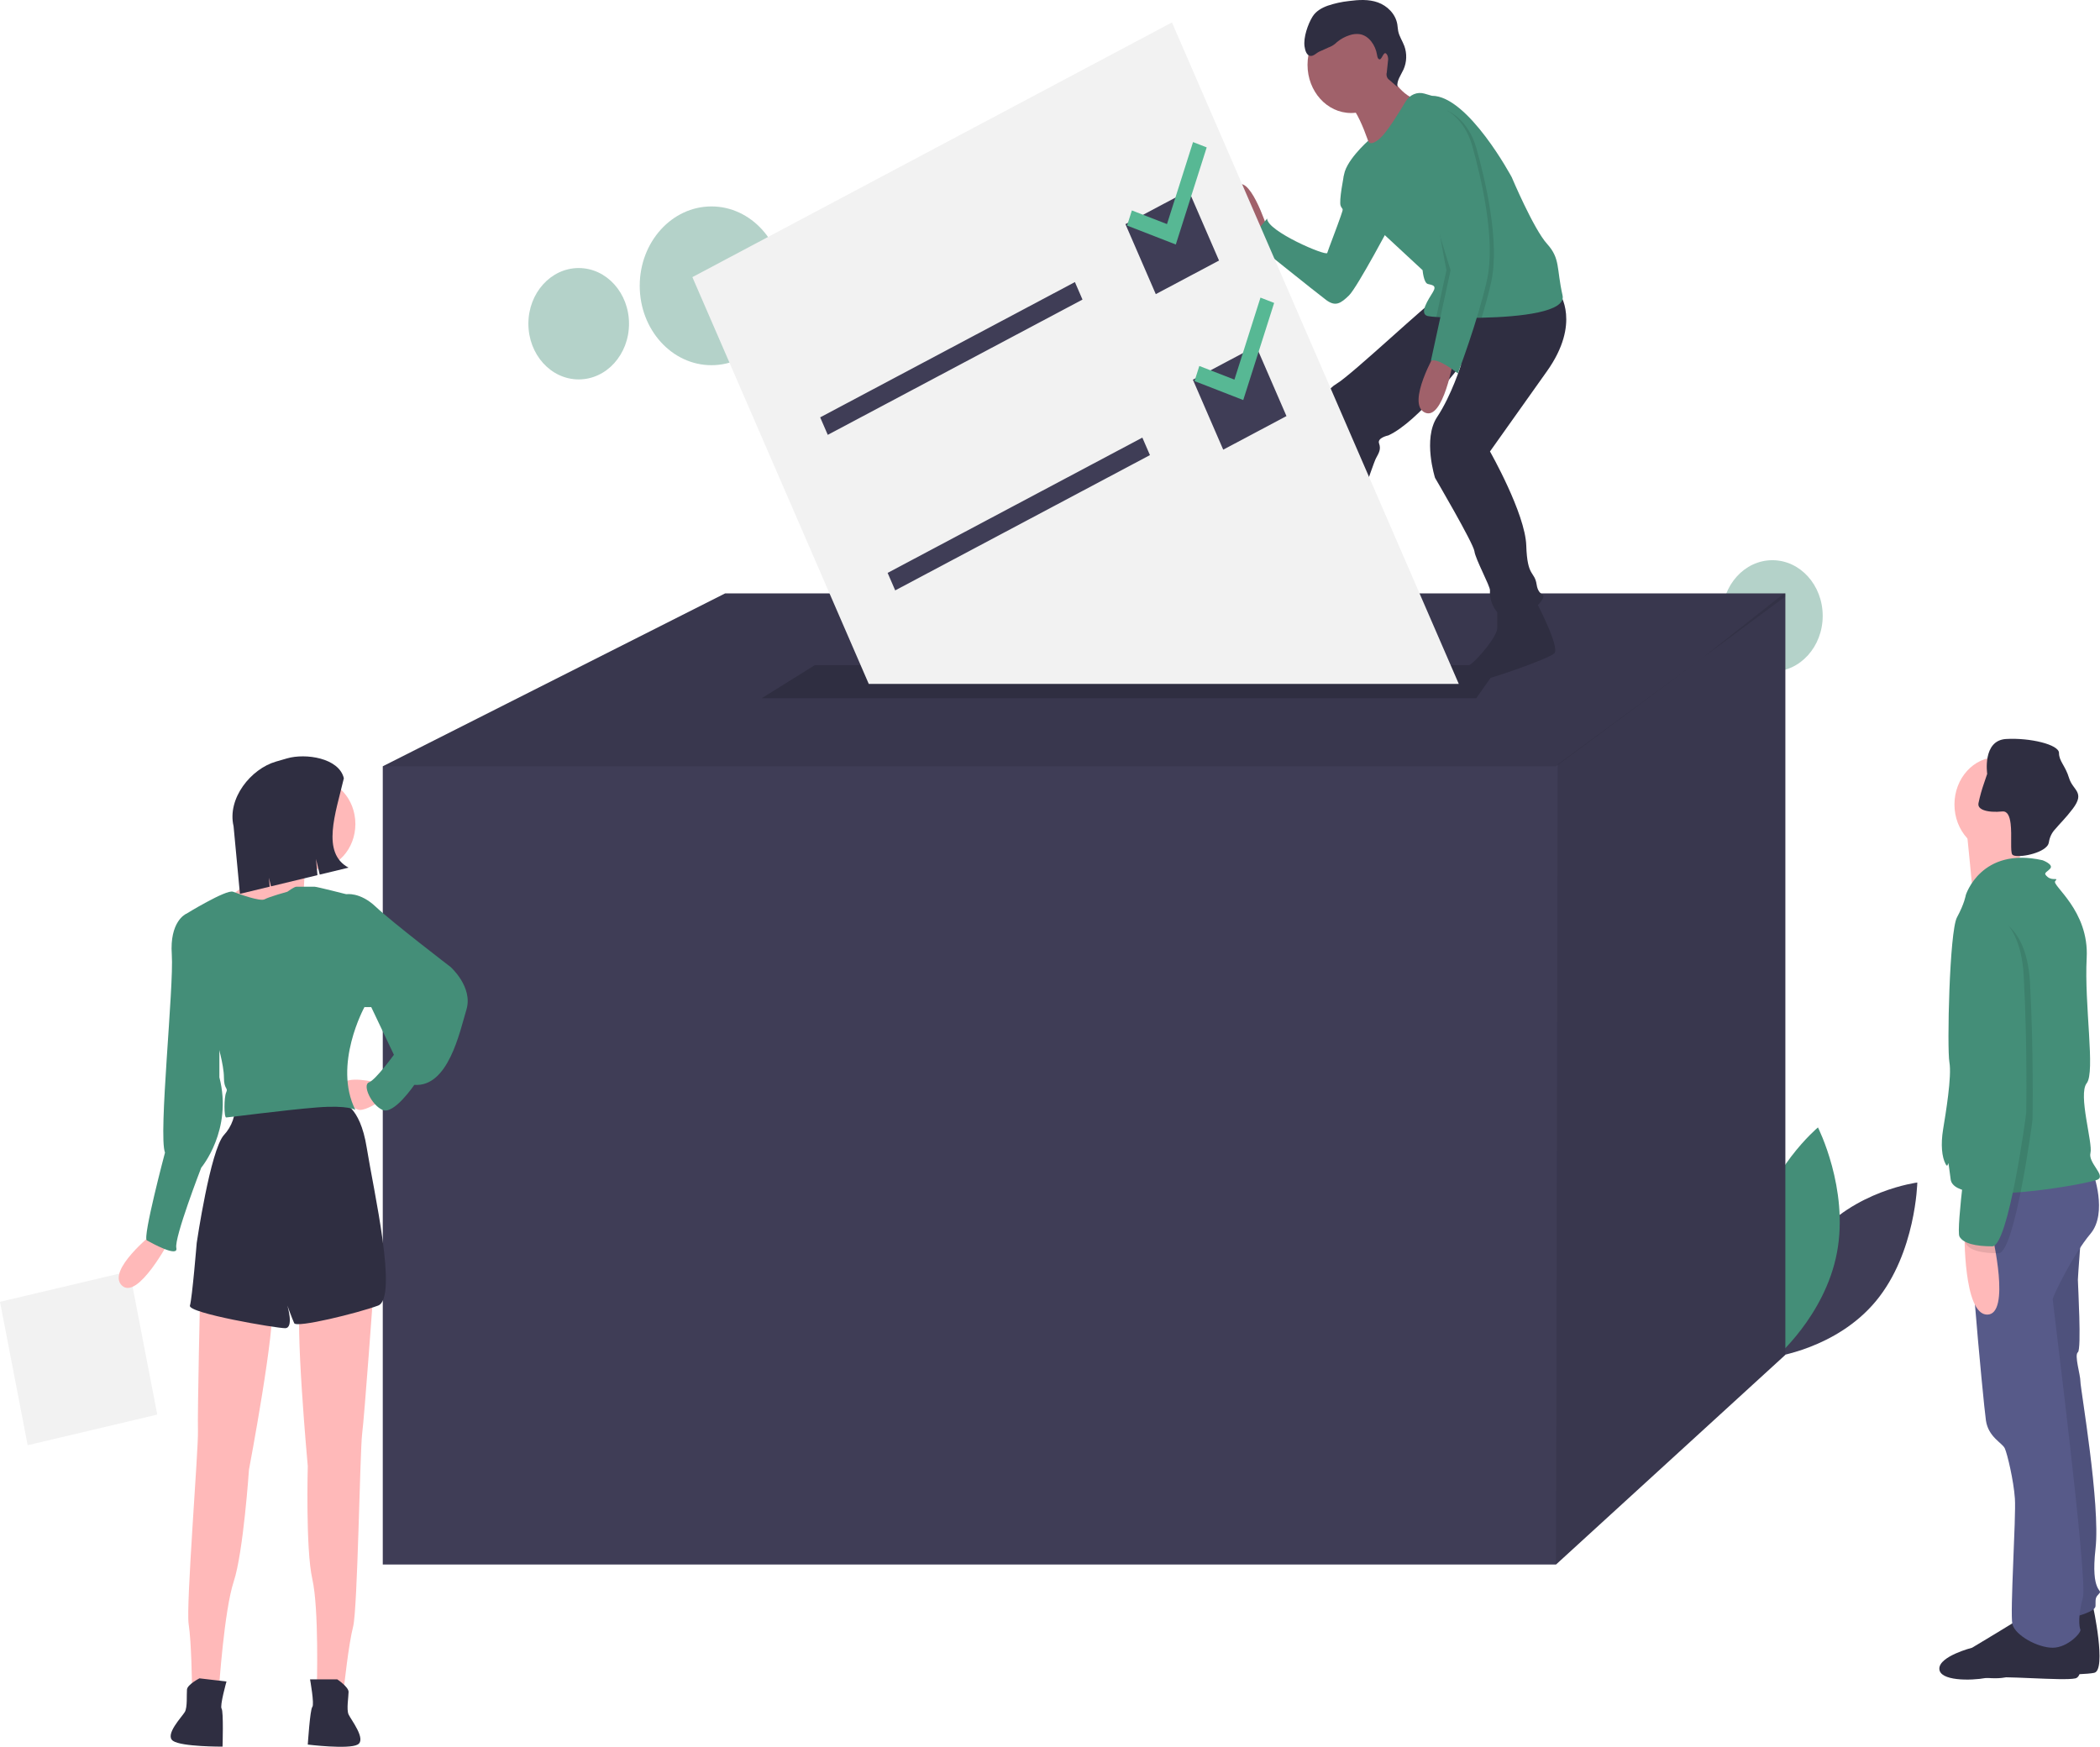 <svg width="583" height="485" viewBox="0 0 583 485" fill="none" xmlns="http://www.w3.org/2000/svg">
<g clip-path="url(#clip0_274_1445)">
<path opacity="0.4" d="M492.048 186.464C499.763 186.464 506.017 179.541 506.017 171.002C506.017 162.462 499.763 155.54 492.048 155.54C484.332 155.54 478.078 162.462 478.078 171.002C478.078 179.541 484.332 186.464 492.048 186.464Z" fill="#448E78"/>
<path opacity="0.4" d="M197.514 101.397C208.513 101.397 217.428 91.529 217.428 79.356C217.428 67.183 208.513 57.314 197.514 57.314C186.516 57.314 177.601 67.183 177.601 79.356C177.601 91.529 186.516 101.397 197.514 101.397Z" fill="#448E78"/>
<path opacity="0.4" d="M160.659 105.345C168.374 105.345 174.628 98.423 174.628 89.883C174.628 81.344 168.374 74.421 160.659 74.421C152.944 74.421 146.689 81.344 146.689 89.883C146.689 98.423 152.944 105.345 160.659 105.345Z" fill="#448E78"/>
<path d="M503.747 343.907C492.709 357.282 492.309 376.766 492.309 376.766C492.309 376.766 509.804 374.564 520.842 361.189C531.879 347.813 532.28 328.329 532.28 328.329C532.28 328.329 514.785 330.531 503.747 343.907Z" fill="#3F3D56"/>
<path d="M509.982 347.755C506.642 365.49 492.602 377.251 492.602 377.251C492.602 377.251 483.978 360.26 487.318 342.526C490.658 324.792 504.698 313.03 504.698 313.03C504.698 313.03 513.322 330.021 509.982 347.755Z" fill="#448E78"/>
<path d="M495.646 164.763V376.17L431.98 434.384H106.265V212.764L201.303 164.763H495.646Z" fill="#3F3D56"/>
<path opacity="0.1" d="M495.646 164.763V165.61L472.791 182.543L431.98 212.764H106.265L201.303 164.763H495.646Z" fill="black"/>
<path opacity="0.1" d="M495.646 164.763V376.17L431.979 434.384L432.441 212.253L472.791 182.543L495.277 164.763H495.646Z" fill="black"/>
<path d="M409.835 193.87H211.453L226.216 184.678H416.294L409.835 193.87Z" fill="#2F2E41"/>
<path d="M581.052 445.883C581.052 445.883 584.898 463.684 581.402 464.458C577.906 465.232 560.774 464.982 556.579 465.756C552.383 466.53 543.643 465.232 543.643 461.749C543.643 458.266 552.733 455.945 552.733 455.945C552.733 455.945 565.669 448.205 566.019 447.818C566.368 447.431 581.052 445.883 581.052 445.883Z" fill="#2F2E41"/>
<path d="M577.906 341.011C577.906 341.011 576.857 354.168 576.857 355.329C576.857 356.49 577.906 374.678 576.857 375.452C575.808 376.226 577.557 381.644 577.557 383.579C577.557 385.514 583.151 417.633 581.752 430.017C580.354 442.4 583.85 441.239 582.801 442.4C581.752 443.561 581.752 443.561 581.752 445.883C581.752 448.205 570.564 450.14 570.564 450.14L558.327 364.617L564.62 339.076L577.906 341.011Z" fill="#575A89"/>
<path opacity="0.1" d="M577.906 341.011C577.906 341.011 576.857 354.168 576.857 355.329C576.857 356.49 577.906 374.678 576.857 375.452C575.808 376.226 577.557 381.644 577.557 383.579C577.557 385.514 583.151 417.633 581.752 430.017C580.354 442.4 583.85 441.239 582.801 442.4C581.752 443.561 581.752 443.561 581.752 445.883C581.752 448.205 570.564 450.14 570.564 450.14L558.327 364.617L564.62 339.076L577.906 341.011Z" fill="black"/>
<path d="M576.158 451.301C576.158 451.301 579.654 465.232 576.158 466.006C572.662 466.78 555.53 465.119 551.335 465.893C547.139 466.667 538.398 466.78 538.398 463.297C538.398 459.814 547.489 457.493 547.489 457.493C547.489 457.493 560.425 449.753 560.774 449.366C561.124 448.979 576.158 451.301 576.158 451.301Z" fill="#2F2E41"/>
<path d="M581.052 325.532C581.052 325.532 585.248 336.754 580.353 342.559C575.458 348.364 569.864 359.973 569.864 360.747C569.864 361.521 579.654 438.53 578.255 443.561C576.857 448.592 577.206 451.688 577.556 452.462C577.905 453.236 574.06 457.493 569.864 457.493C565.669 457.493 559.375 454.01 558.676 450.914C557.977 447.818 559.725 421.116 559.375 416.086C559.026 411.055 557.278 403.702 556.578 402.154C555.879 400.606 552.033 399.058 551.334 394.415C550.635 389.771 545.041 330.563 546.789 328.628C548.537 326.693 581.052 325.532 581.052 325.532Z" fill="#575A89"/>
<path d="M554.481 236.526C561.046 236.526 566.368 230.635 566.368 223.369C566.368 216.102 561.046 210.211 554.481 210.211C547.916 210.211 542.594 216.102 542.594 223.369C542.594 230.635 547.916 236.526 554.481 236.526Z" fill="#FFB9B9"/>
<path d="M561.823 229.948C561.823 229.948 559.375 244.266 561.123 245.814C562.872 247.362 547.838 249.684 547.838 249.684C547.838 249.684 546.089 230.721 545.74 228.787C545.39 226.852 561.823 229.948 561.823 229.948Z" fill="#FFB9B9"/>
<path d="M545.74 248.522C545.74 248.522 549.936 234.978 567.067 238.848C567.067 238.848 570.214 240.009 569.165 241.17C568.116 242.331 567.067 242.331 568.466 243.492C569.864 244.653 571.612 243.492 570.563 244.653C569.515 245.814 580.003 252.779 579.304 265.937C578.605 279.094 581.751 297.669 579.304 300.765C576.857 303.861 581.052 317.405 580.353 320.114C579.654 322.823 584.548 326.306 582.451 327.467C580.353 328.628 542.593 335.593 541.545 327.467C540.496 319.34 541.195 325.145 540.146 323.21C539.097 321.275 538.748 317.792 539.447 313.535C540.146 309.279 541.894 298.83 541.195 294.96C540.496 291.09 541.195 258.584 543.293 254.714C545.39 250.844 545.74 248.522 545.74 248.522Z" fill="#448E78"/>
<path d="M553.083 342.946C553.083 342.946 558.327 365.004 551.684 365.004C545.041 365.004 545.391 342.172 545.391 342.172L553.083 342.946Z" fill="#FFB9B9"/>
<path d="M549.236 223.369C549.236 224.491 550.705 225.203 552.981 225.366H552.984C553.949 225.426 554.917 225.406 555.879 225.304C557.334 225.157 557.935 226.67 558.183 228.667C558.589 231.96 558.022 236.576 558.676 237.3C559.578 238.299 566.155 237.296 568.21 235.032C568.53 234.715 568.744 234.286 568.815 233.817C569.031 232.435 569.647 231.168 570.571 230.207C571.784 228.74 573.511 227.115 575.458 224.53C578.954 219.886 575.458 219.499 574.409 216.016C573.361 212.533 571.612 211.372 571.612 209.05C571.612 206.729 563.571 204.794 556.928 205.181C550.285 205.568 551.684 214.855 551.684 214.855C551.684 214.855 551.289 215.977 550.817 217.425C550.178 219.241 549.659 221.106 549.264 223.005C549.248 223.125 549.239 223.247 549.236 223.369Z" fill="#2F2E41"/>
<path opacity="0.1" d="M550.635 254.327C550.635 254.327 562.522 253.553 563.571 272.902C564.62 292.251 564.27 310.44 564.27 310.827C564.27 311.214 559.375 347.977 554.83 347.977C550.285 347.977 546.789 347.203 545.74 345.268C544.691 343.333 548.537 315.47 548.537 315.47C548.537 315.47 550.285 286.06 547.488 276.772C544.691 267.485 544.341 255.488 550.635 254.327Z" fill="black"/>
<path d="M548.887 252.392C548.887 252.392 560.774 251.618 561.823 270.968C562.872 290.317 562.522 308.505 562.522 308.892C562.522 309.279 557.627 346.042 553.082 346.042C548.537 346.042 545.041 345.268 543.992 343.333C542.943 341.398 546.789 313.535 546.789 313.535C546.789 313.535 548.537 284.125 545.74 274.837C542.943 265.55 542.593 253.553 548.887 252.392Z" fill="#448E78"/>
<path d="M351.77 63.231C351.77 63.231 346.59 46.985 342.848 52.081C339.107 57.178 348.605 65.779 348.605 65.779L351.77 63.231Z" fill="#A0616A"/>
<path d="M376.234 47.303L373.118 48.581C373.118 48.581 371.629 55.904 372.205 57.178C372.78 58.453 373.068 57.497 372.205 60.045C371.341 62.594 368.751 69.284 368.463 70.239C368.175 71.195 351.77 64.187 351.77 60.683C351.77 60.683 348.317 65.142 346.59 66.098C346.59 66.098 365.585 81.389 368.175 83.3C370.766 85.212 372.205 84.256 374.507 82.026C376.81 79.796 386.595 61.32 386.595 61.32L376.234 47.303Z" fill="#448E78"/>
<path d="M367.887 160.391C367.887 160.391 368.175 163.895 368.751 164.214C369.326 164.533 373.644 172.496 368.751 174.089C363.858 175.682 360.98 175.045 359.829 175.682C358.678 176.319 338.531 177.593 338.243 174.089C337.956 170.585 348.029 169.948 348.029 169.948C348.029 169.948 357.239 163.258 358.678 159.754C360.117 156.25 367.887 160.391 367.887 160.391Z" fill="#2F2E41"/>
<path d="M426.312 166.762C426.312 166.762 433.219 179.823 431.492 181.416C429.766 183.009 412.948 188.813 410.482 189.062C407.317 189.38 405.014 186.513 407.604 184.92C410.195 183.327 415.663 176.638 415.663 174.408V168.674L426.312 166.762Z" fill="#2F2E41"/>
<path d="M432.931 81.389C432.931 81.389 438.975 89.671 429.478 103.051L413.648 125.35C413.648 125.35 423.434 142.552 423.721 151.472C424.009 160.391 426.024 158.48 426.6 162.303C427.175 166.125 429.765 164.214 427.751 167.081C425.736 169.948 418.253 172.496 415.951 170.267C415.159 169.465 414.54 168.475 414.142 167.372C413.743 166.269 413.574 165.081 413.648 163.895C413.648 162.621 409.619 155.294 409.331 153.064C409.043 150.835 398.394 132.677 398.394 132.677C398.394 132.677 394.941 121.846 398.97 115.793C402.999 109.74 405.662 101.156 405.662 101.156C405.662 101.156 393.79 117.067 385.443 120.89C385.443 120.89 382.277 121.527 382.853 123.12C383.428 124.713 382.853 125.668 381.989 127.261C381.126 128.854 375.082 147.33 373.067 152.109C371.053 156.887 371.916 159.754 369.614 161.347C367.311 162.94 356.95 161.666 356.95 160.073C356.95 158.48 358.389 154.339 359.253 152.109C360.116 149.879 367.023 124.076 366.448 119.616C365.872 115.156 366.736 109.103 371.053 106.555C375.37 104.006 397.243 83.3 398.394 83.3C399.546 83.3 432.931 81.389 432.931 81.389Z" fill="#2F2E41"/>
<path d="M375.082 31.375C381.758 31.375 387.17 25.385 387.17 17.996C387.17 10.607 381.758 4.616 375.082 4.616C368.406 4.616 362.994 10.607 362.994 17.996C362.994 25.385 368.406 31.375 375.082 31.375Z" fill="#A0616A"/>
<path d="M384.868 19.27C384.868 19.27 388.609 26.597 393.214 27.553C397.819 28.508 381.126 43.162 381.126 43.162C381.126 43.162 377.097 29.145 373.643 28.508C370.19 27.871 384.868 19.27 384.868 19.27Z" fill="#A0616A"/>
<path d="M373.067 49.214C373.067 53.356 384.292 65.142 384.292 65.142L394.941 75.018C394.941 75.018 395.229 78.522 396.38 78.84C397.531 79.159 398.97 79.159 397.819 81.07C396.668 82.982 393.789 87.123 396.38 87.76C397.161 87.891 397.948 87.974 398.737 88.008C399.428 88.053 400.239 88.094 401.152 88.133C403.281 88.216 405.946 88.27 408.833 88.247C409.653 88.244 410.488 88.234 411.337 88.216C422.219 87.977 434.825 86.591 433.795 82.026C432.068 74.38 433.219 71.832 429.478 67.691C425.736 63.55 419.692 49.214 419.692 49.214C419.692 49.214 407.604 26.597 397.531 26.597L395.439 25.988C394.466 25.705 393.438 25.767 392.5 26.166C391.561 26.565 390.76 27.281 390.209 28.212C388.189 31.617 385.003 36.733 383.141 38.383C380.263 40.932 379.814 39.103 379.814 39.103C379.814 39.103 373.067 45.073 373.067 49.214Z" fill="#448E78"/>
<path d="M398.682 97.635C398.682 97.635 390.336 111.97 395.516 114.519C400.697 117.067 403.575 99.547 403.575 99.547L398.682 97.635Z" fill="#A0616A"/>
<path d="M382.985 16.485C382.521 16.42 382.374 15.772 382.296 15.261C381.878 12.529 380.038 9.937 377.566 9.496C376.621 9.357 375.66 9.443 374.748 9.748C373.44 10.145 372.213 10.813 371.131 11.718C370.602 12.253 369.99 12.679 369.324 12.974C368.871 13.121 366.945 14.069 366.495 14.229C365.506 14.582 364.687 15.728 363.668 15.501C362.693 15.284 362.323 13.981 362.166 12.894C361.809 10.418 363.09 6.724 364.363 4.65C365.329 3.076 366.964 2.17 368.598 1.581C370.513 0.937 372.481 0.504 374.473 0.289C377.161 -0.063 379.946 -0.249 382.523 0.671C385.099 1.591 387.446 3.841 387.927 6.79C388.027 7.404 388.046 8.033 388.168 8.643C388.468 10.129 389.356 11.378 389.875 12.789C390.249 13.825 390.422 14.936 390.384 16.051C390.346 17.166 390.098 18.259 389.655 19.261C388.937 20.859 387.689 22.394 387.958 24.153L385.737 22.214C385.416 22.012 385.168 21.695 385.033 21.315C384.898 20.934 384.885 20.514 384.996 20.125L385.319 17.047C385.431 16.489 385.38 15.906 385.175 15.382C384.188 13.474 383.758 16.593 382.985 16.485Z" fill="#2F2E41"/>
<path opacity="0.1" d="M403.863 75.655L401.152 88.133C403.886 88.241 407.504 88.298 411.338 88.216C412.305 85.004 413.229 81.656 413.937 78.522C416.527 67.054 412.21 49.533 409.907 41.251C407.605 32.968 401.849 30.738 401.849 30.738C399.489 31.657 397.26 32.944 395.229 34.561C391.488 37.428 403.863 75.655 403.863 75.655Z" fill="black"/>
<path opacity="0.1" d="M401.56 75.018L398.737 88.008C399.428 88.053 400.239 88.094 401.152 88.133C403.281 88.216 405.946 88.27 408.833 88.247C409.872 84.836 410.877 81.236 411.634 77.885C414.224 66.417 409.907 48.896 407.604 40.613C405.302 32.331 400.265 41.41 400.265 41.41C400.265 41.41 402.28 35.994 398.538 38.861C394.797 41.728 401.56 75.018 401.56 75.018Z" fill="black"/>
<path d="M400.697 30.101C400.697 30.101 406.453 32.331 408.756 40.613C411.058 48.896 415.375 66.417 412.785 77.885C410.195 89.353 404.727 103.688 404.727 103.688C404.727 103.688 399.258 99.228 397.244 100.184L402.712 75.018C402.712 75.018 390.336 36.791 394.078 33.924C396.108 32.307 398.338 31.02 400.697 30.101Z" fill="#448E78"/>
<path d="M404.987 189.887L325.36 6.227L192.218 76.946L241.184 189.887H404.987Z" fill="#F2F2F2"/>
<path d="M298.415 78.318L227.698 115.879L229.805 120.737L300.521 83.176L298.415 78.318Z" fill="#3F3D56"/>
<path d="M317.138 121.503L246.421 159.064L248.527 163.922L319.244 126.361L317.138 121.503Z" fill="#3F3D56"/>
<path d="M330 52.908L312.442 62.234L320.868 81.667L338.425 72.341L330 52.908Z" fill="#3F3D56"/>
<path d="M348.722 96.093L331.165 105.419L339.59 124.852L357.148 115.526L348.722 96.093Z" fill="#3F3D56"/>
<path d="M331.209 39.447L323.979 62.218L314.231 58.426L312.897 62.627L326.427 67.89L335.004 40.924L331.209 39.447Z" fill="#57B894"/>
<path d="M349.932 82.632L342.702 105.403L332.955 101.612L331.621 105.812L345.15 111.074L353.727 84.109L349.932 82.632Z" fill="#57B894"/>
<path d="M7.684 401.268L43.659 392.763L35.975 352.944L-0 361.45L7.684 401.268Z" fill="#F2F2F2"/>
<path d="M42.659 342.305C42.659 342.305 29.445 352.752 33.85 356.93C38.255 361.109 47.064 344.394 47.064 344.394L42.659 342.305Z" fill="#FFB9B9"/>
<path d="M103.693 358.323C103.693 358.323 101.176 393.146 100.547 398.021C99.918 402.896 99.288 446.773 98.03 451.648C96.772 456.523 95.513 468.362 95.513 468.362H87.962C87.962 468.362 88.592 446.773 86.704 438.415C84.816 430.058 85.445 407.075 85.445 407.075C85.445 407.075 81.67 365.984 83.558 360.413C85.445 354.841 103.693 358.323 103.693 358.323Z" fill="#FFB9B9"/>
<path d="M93.626 466.273C93.626 466.273 96.772 468.363 96.772 469.755C96.772 471.148 96.143 474.631 96.772 476.023C97.401 477.416 101.806 482.988 99.289 484.381C96.772 485.774 85.446 484.381 85.446 484.381C85.446 484.381 86.076 474.631 86.705 473.934C87.334 473.238 86.076 466.273 86.076 466.273H93.626Z" fill="#2F2E41"/>
<path d="M55.593 357.47C55.593 357.47 54.794 392.392 54.957 397.314C55.121 402.235 51.586 445.942 52.375 450.937C53.164 455.931 53.293 467.852 53.293 467.852L60.802 468.729C60.802 468.729 62.223 447.185 64.893 439.093C67.563 431.001 69.117 408.072 69.117 408.072C69.117 408.072 76.768 367.647 75.419 361.887C74.07 356.127 55.593 357.47 55.593 357.47Z" fill="#FFB9B9"/>
<path d="M55.367 465.993C55.367 465.993 52.041 467.705 51.908 469.091C51.776 470.476 52.072 474.012 51.314 475.324C50.556 476.636 45.648 481.665 48.018 483.343C50.389 485.02 61.785 484.951 61.785 484.951C61.785 484.951 62.084 475.181 61.524 474.416C60.964 473.65 62.876 466.87 62.876 466.87L55.367 465.993Z" fill="#2F2E41"/>
<path d="M94.885 306.09C94.885 306.09 99.918 306.786 101.806 318.626C103.694 330.465 110.615 360.413 104.952 362.502C99.289 364.591 82.3 368.77 81.671 367.377C81.042 365.984 79.783 362.502 79.783 362.502C79.783 362.502 81.671 368.77 79.154 368.77C76.637 368.77 52.097 364.591 52.727 362.502C53.356 360.413 54.614 345.091 54.614 345.091C54.614 345.091 58.39 319.322 62.165 315.143C63.258 313.982 64.106 312.569 64.65 311.005C65.193 309.44 65.419 307.762 65.311 306.09H94.885Z" fill="#2F2E41"/>
<path d="M104.322 300.518C104.322 300.518 96.142 298.429 94.884 301.214C93.625 304 98.03 308.179 99.918 308.179C101.805 308.179 104.951 306.09 104.951 306.09L104.322 300.518Z" fill="#FFB9B9"/>
<path d="M87.334 241.32C93.589 241.32 98.66 235.707 98.66 228.784C98.66 221.86 93.589 216.247 87.334 216.247C81.079 216.247 76.008 221.86 76.008 228.784C76.008 235.707 81.079 241.32 87.334 241.32Z" fill="#FFB9B9"/>
<path d="M85.446 237.837C85.446 237.837 83.558 247.588 84.817 247.588C86.075 247.588 75.378 253.856 75.378 253.856L67.198 252.463L64.682 248.284C64.682 248.284 77.895 238.534 77.895 232.962C77.895 227.391 85.446 237.837 85.446 237.837Z" fill="#FFB9B9"/>
<path d="M79.783 247.588C79.783 247.588 81.67 246.195 82.3 246.195H87.333C87.963 246.195 96.142 248.284 96.142 248.284L101.176 279.624C101.176 279.624 92.367 295.643 98.659 308.179C98.659 308.179 96.772 306.786 87.963 307.482C79.153 308.179 63.423 310.268 62.794 310.268C62.164 310.268 62.164 304.697 62.794 303.304C63.423 301.911 62.164 302.607 62.164 299.125C62.164 295.643 60.277 289.375 60.277 289.375L51.468 253.856C51.468 253.856 62.794 246.891 64.681 247.588C66.569 248.284 72.232 250.374 73.49 249.677C74.749 248.981 79.783 247.588 79.783 247.588Z" fill="#448E78"/>
<path d="M94.255 248.981L96.142 248.284C96.142 248.284 99.918 247.588 104.322 251.766C108.727 255.945 125.087 268.481 125.087 268.481C125.087 268.481 131.379 274.053 129.491 280.321C127.604 286.589 124.457 301.911 115.019 301.214C115.019 301.214 109.356 309.572 106.21 308.179C103.064 306.786 100.547 301.214 102.435 300.518C104.322 299.821 109.356 292.857 109.356 292.857L103.064 279.624H101.176L94.255 275.446L94.255 248.981Z" fill="#448E78"/>
<path d="M56.501 253.159L51.468 253.856C51.468 253.856 47.063 255.945 47.692 264.999C48.322 274.053 43.917 315.143 45.805 320.019C45.805 320.019 39.513 343.698 40.771 344.394C42.029 345.091 49.58 349.269 48.951 346.484C48.322 343.698 55.872 324.197 55.872 324.197C55.872 324.197 64.681 313.75 60.906 299.125V287.285L56.501 253.159Z" fill="#448E78"/>
<path d="M96.76 240.904L88.761 242.832L87.733 238.473L88.128 242.985L75.224 246.097L74.656 243.69L74.874 246.181L66.609 248.174L64.841 229.388C63.024 221.68 69.658 213.464 76.622 211.452L79.712 210.559C84.827 209.082 94.125 210.425 95.46 216.087C93.123 225.958 89.14 236.78 96.76 240.904Z" fill="#2F2E41"/>
</g>
<defs>
<clipPath id="clip0_274_1445">
<rect width="583" height="485" fill="white"/>
</clipPath>
</defs>
</svg>
